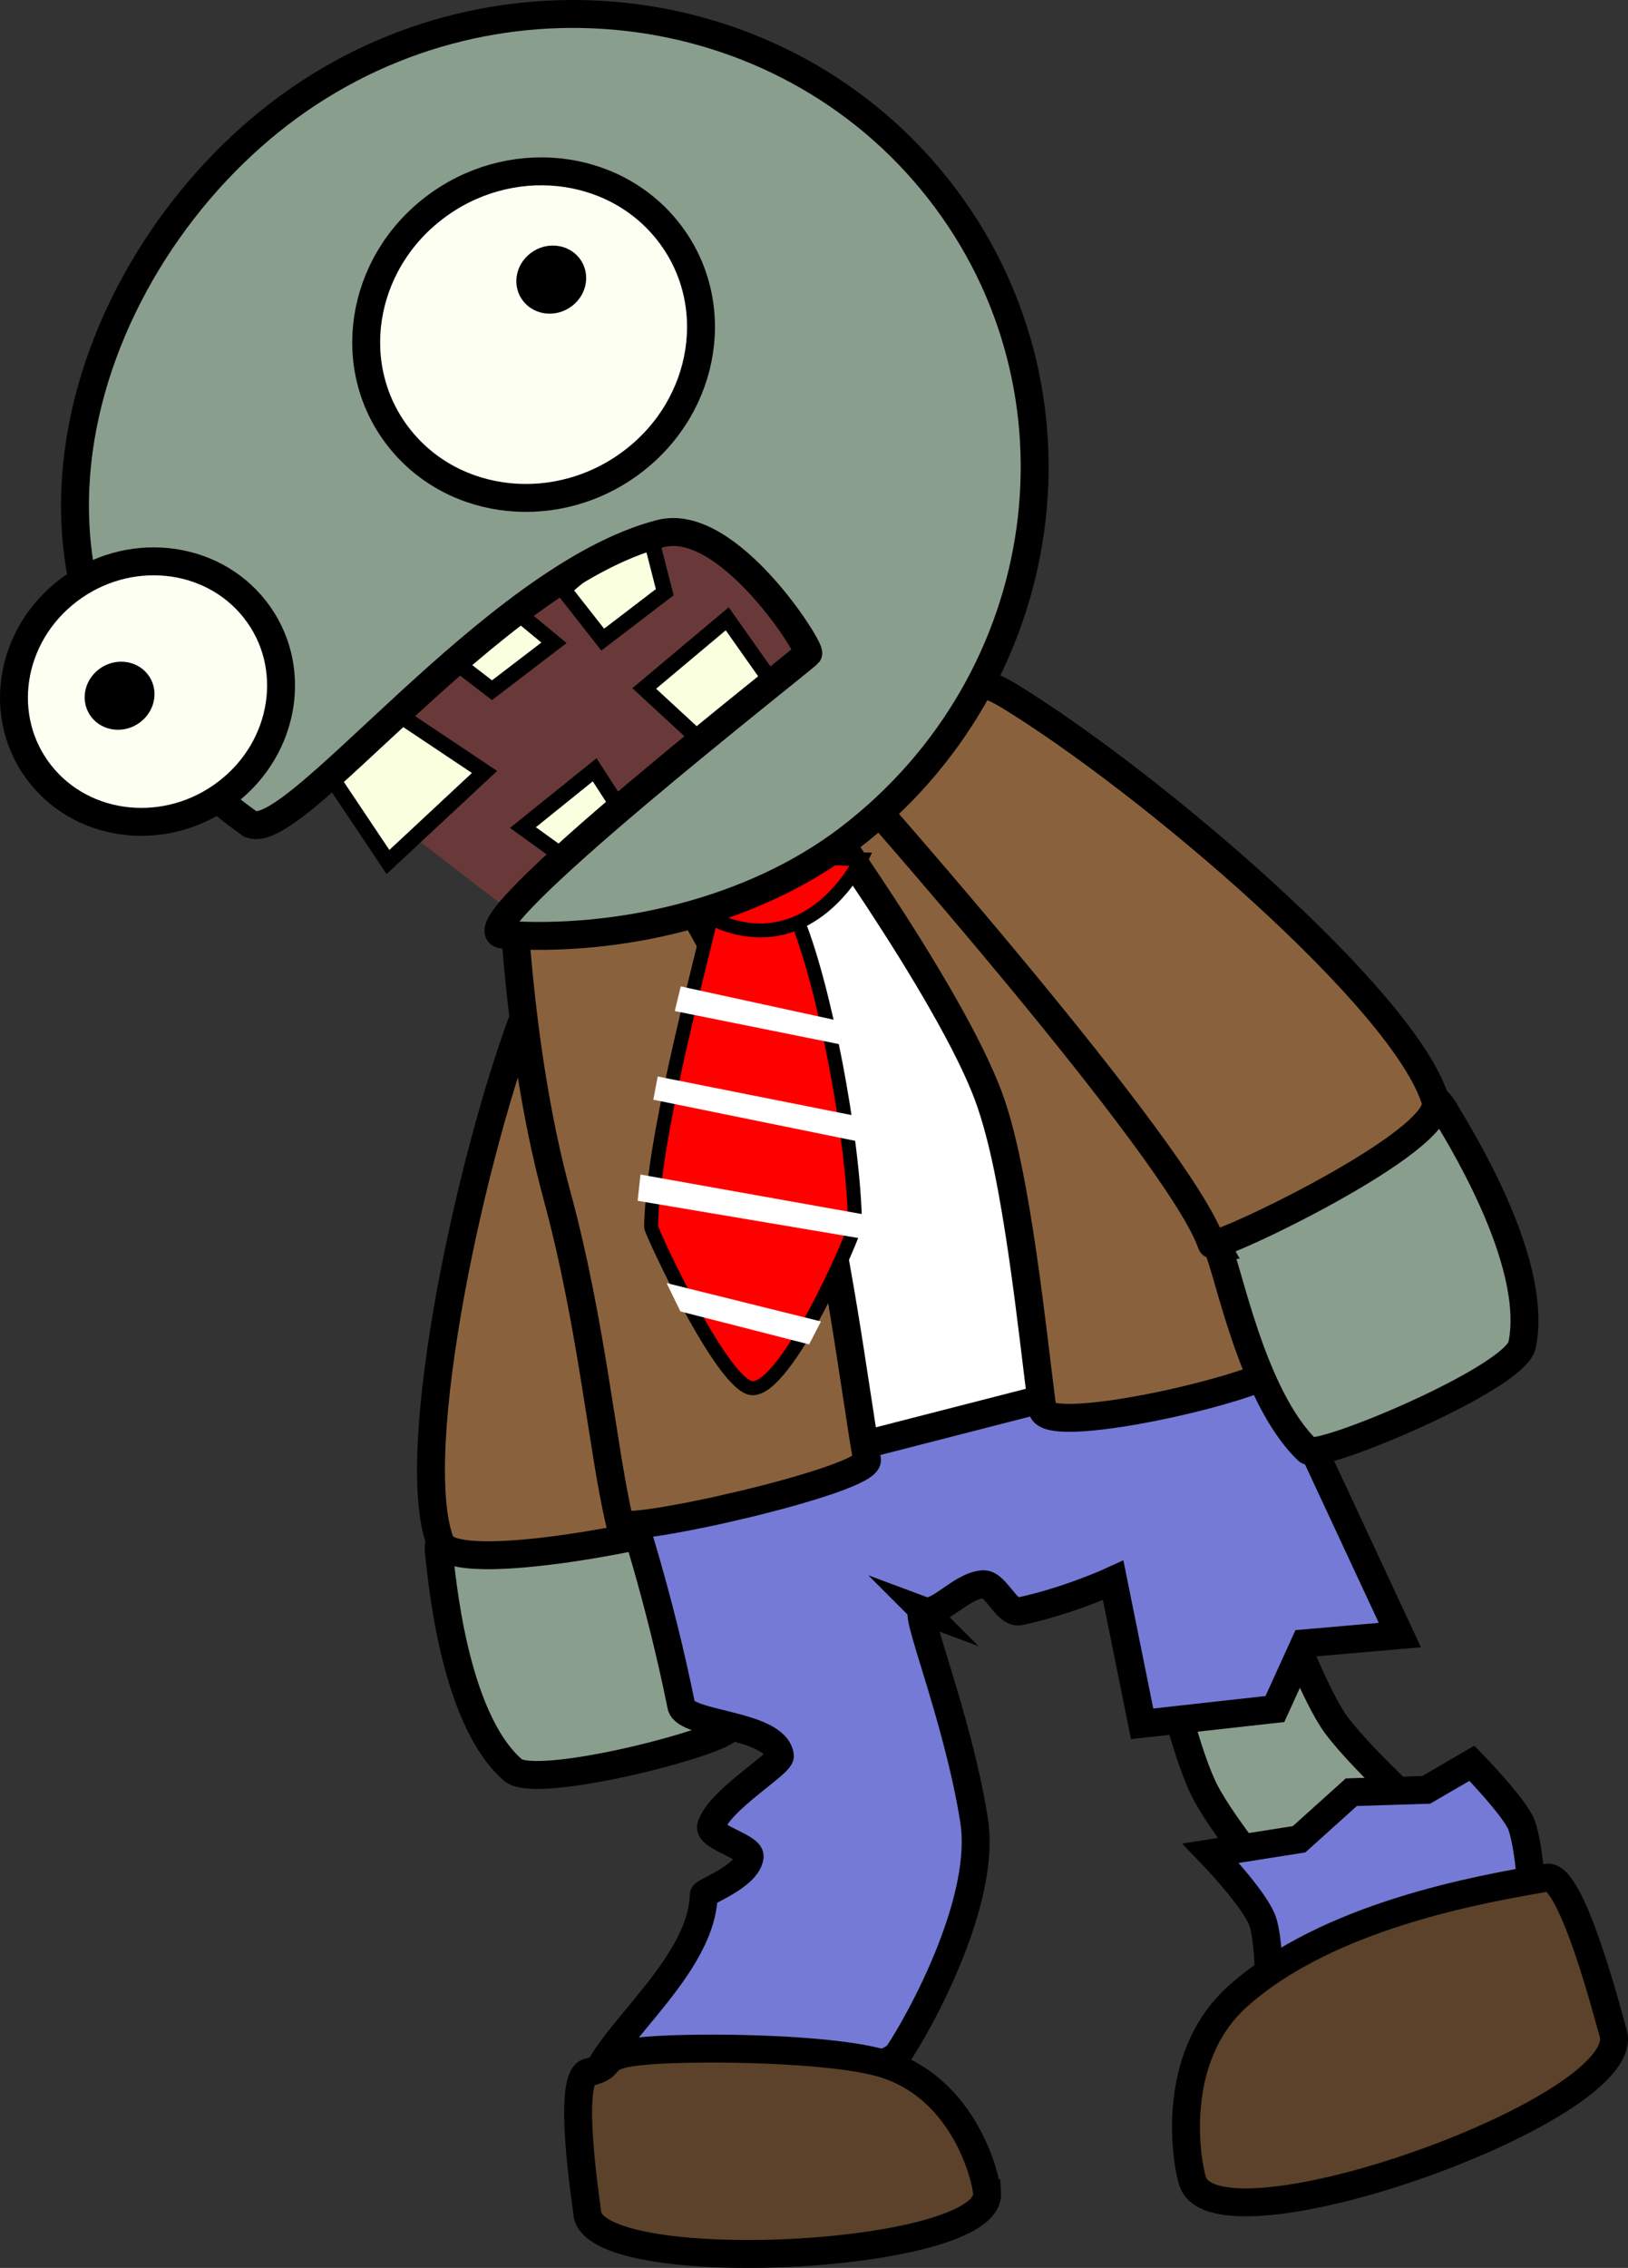 <svg version="1.1" xmlns="http://www.w3.org/2000/svg" xmlns:xlink="http://www.w3.org/1999/xlink" width="116.688" height="162.425" viewBox="0,0,116.688,162.425"><rect x="0" y="0" width="116.688" height="162.425" fill="#333333" stroke="none"/><g transform="translate(-179.166,-100.875)"><g data-paper-data="{&quot;isPaintingLayer&quot;:true}" fill-rule="nonzero" stroke="#000000" stroke-linecap="butt" stroke-linejoin="miter" stroke-miterlimit="10" stroke-dasharray="" stroke-dashoffset="0" style="mix-blend-mode: normal"><g data-paper-data="{&quot;index&quot;:null}" stroke-width="2"><path d="M231.422,224.608c-0.152,0.957 -13.792,4.507 -15.49,3.034c-4.336,-3.761 -5.126,-14.216 -5.302,-15.513c-0.72,-5.314 16.717,-7.107 17.437,-1.792c0.185,1.363 4.167,9.143 3.355,14.271z" fill="#8a9e8d"/><path d="M228.232,209.911c0.157,0.467 -16.547,3.984 -17.506,1.422c-2.44,-6.52 2.302,-28.235 6.27,-38.377c1.163,-2.973 3.66,-4.737 4.593,-4.835c4.728,-0.497 7.068,3.224 7.068,3.224c0,0 -2.471,32.486 -0.424,38.566z" fill="#89623d"/></g><path d="M271.214,237.011c0,0 -4.225,-5.044 -5.66,-7.796c-1.289,-2.472 -2.559,-7.964 -2.559,-7.964l8.412,-4.317c0,0 2.047,5.476 3.547,7.497c2.038,2.748 7.653,7.725 7.653,7.725z" fill="#8a9e8d" stroke-width="2"/><path d="M245.352,216.23c-0.878,-0.327 2.42,7.409 3.628,14.985c1.032,6.477 -5.109,16.452 -5.524,16.862c-2.082,2.051 -21.68,3.482 -21.785,2.825c-0.505,-3.175 7.802,-8.621 7.937,-14.327c0.005,-0.197 3.129,-1.323 3.29,-2.732c0.078,-0.684 -2.989,-1.425 -2.763,-2.178c0.562,-1.87 5.019,-4.473 4.931,-5.053c-0.349,-2.287 -6.782,-2.158 -7.067,-3.569c-1.626,-8.051 -3.799,-14.428 -3.799,-14.428l45.274,-12.152l10.028,21.513l-6.814,0.591l-2.143,4.706l-9.516,1.058l-2.075,-10.274c0,0 -3.203,1.48 -6.713,2.221c-0.924,0.195 -1.696,-1.997 -2.609,-1.943c-1.583,0.093 -3.235,2.283 -4.281,1.894z" fill="#757ad6" stroke-width="2"/><path d="M249.916,257.949c0.265,4.786 -28.396,6.162 -28.661,1.376c-0.02,-0.353 -1.52,-9.7 0.102,-10.045c2.148,-0.456 0.27,-1.231 4.254,-1.547c3.817,-0.303 13.463,-0.185 17.066,0.994c5.713,1.868 7.183,8.213 7.238,9.222z" fill="#5c422a" stroke-width="2"/><path d="M270.146,243.981c0,0 0.035,-4.059 -0.489,-5.528c-0.574,-1.609 -3.71,-4.855 -3.71,-4.855l6.331,-0.998l3.745,-3.371l5.364,-0.168l3.279,-1.905c0,0 3.122,3.207 3.56,4.433c0.608,1.705 0.783,5.661 0.783,5.661z" fill="#757ad6" stroke-width="2"/><path d="M267.872,243.858c6.466,-5.807 17.442,-7.694 22.177,-8.508c1.826,-0.314 4.574,10.644 4.716,11.041c1.925,5.395 -28.179,16.135 -30.103,10.74c-0.405,-1.136 -1.807,-8.767 3.21,-13.273z" data-paper-data="{&quot;index&quot;:null}" fill="#5c422a" stroke-width="2"/><g stroke-width="2"><path d="M238.491,205.015c0,0 -0.494,-14.323 -3.054,-21.398c-2.714,-7.5 -12.796,-22.402 -12.796,-22.402l14.934,-3.833c0,0 9.618,14.399 12.362,21.78c2.669,7.18 3.881,21.92 3.881,21.92z" fill="#ffffff"/><path d="M253.883,201.815c-0.709,-5.404 -1.826,-16.825 -3.79,-22.227c-2.868,-7.885 -13.862,-22.857 -13.862,-22.857l10.893,-8.152c0,0 12.406,10.717 17.455,22.994c3.295,8.012 5.278,22.095 6.47,26.949c0.331,1.346 -16.887,5.419 -17.166,3.294z" data-paper-data="{&quot;index&quot;:null}" fill="#89623d"/><path d="M223.593,209.952c-1.223,-5.096 -1.98,-14.175 -4.509,-23.476c-3.261,-11.992 -3.336,-26.003 -3.336,-26.003l10.233,0.698c0,0 9.03,15.115 11.192,22.018c1.884,6.018 3.278,17.305 4.135,22.215c0.257,1.473 -17.491,5.477 -17.714,4.548z" fill="#89623d"/></g><g><path d="M225.833,188.746c0.111,-6.191 3.203,-17.509 4.285,-22.139c0.362,-1.55 5.424,-1.624 6.09,-0.074c1.989,4.628 4.169,15.91 4.242,22.105c0.006,0.519 -4.894,11.811 -7.381,11.657c-2.095,-0.129 -7.242,-11.254 -7.236,-11.549z" fill="#ff0000" stroke-width="1"/><path d="M240.891,162.415c0,0 -2.617,5.491 -7.787,5.072c-4.946,-0.401 -7.684,-5.601 -7.684,-5.601z" fill="#ff0000" stroke-width="1"/><path d="M225.993,179.634l0.316,-1.662l14.064,2.797l0.244,1.843z" fill="#ffffff" stroke-width="0"/><path d="M227.533,173.285l0.426,-1.766l11.149,2.427l0.353,1.739z" fill="#ffffff" stroke-width="0"/><path d="M224.87,186.874l0.202,-1.881l16.425,2.931c0,0 0.057,0.564 0.026,0.835c-0.034,0.299 -0.222,0.884 -0.222,0.884z" fill="#ffffff" stroke-width="0"/><path d="M227.935,194.797l-0.991,-2.03l11.065,2.748l-0.849,1.644z" fill="#ffffff" stroke-width="0"/></g><g stroke-width="2"><path d="M266.428,190.231c-2.866,-5.061 13.365,-14.956 16.231,-9.895c0.699,1.235 6.878,10.78 5.602,16.873c-0.499,2.386 -14.605,8.273 -15.365,7.545c-4.066,-3.895 -5.734,-13.225 -6.469,-14.523z" fill="#8a9e8d"/><path d="M240.334,156.952c0,0 -0.421,-4.748 3.986,-7.421c0.87,-0.528 4.183,-0.642 7.138,1.161c10.081,6.153 28.425,21.79 30.596,29.02c0.853,2.841 -15.877,10.766 -16.048,10.26c-2.222,-6.593 -25.673,-33.019 -25.673,-33.019z" fill="#89623d"/></g><g><g><path d="M215.762,166.14l-13.551,-10.419l24.33,-20.931l13.563,13.89z" fill="#693939" stroke-width="0"/><path d="M206.974,162.61l-4.031,-6.021l4.84,-4.509l6.112,4.081z" fill="#faffe0" stroke-width="1.125"/><path d="M214.43,150.308l-4.054,-3.117l4.588,-3.506l3.91,3.226z" fill="#faffe0" stroke-width="1.125"/><path d="M222.367,146.684l-2.832,-3.606l5.948,-4.989l1.329,5.198z" data-paper-data="{&quot;index&quot;:null}" fill="#faffe0" stroke-width="1.125"/><path d="M230.342,154.794l-5,-4.613l5.948,-4.989l4.07,5.767z" fill="#faffe0" stroke-width="1.125"/><path d="M219.345,162.088l-2.698,-1.944l5.141,-4.139l1.826,2.822z" fill="#faffe0" stroke-width="1.125"/><path d="M197.015,159.825c-20.665,-14.745 -12.615,-39.497 2.21,-50.825c14.825,-11.328 35.972,-8.886 47.233,5.454c11.262,14.34 8.373,35.148 -6.451,46.476c-6.971,5.327 -16.702,7.451 -24.784,6.883c-3.495,-0.246 21.596,-19.758 21.873,-20.14c0.232,-0.321 -5.736,-9.817 -10.569,-8.588c-12.145,3.089 -26.642,22.788 -29.511,20.74z" fill="#8a9e8d" stroke-width="2"/></g><g><path d="M207.759,132.217c-3.936,-5.012 -2.805,-12.378 2.526,-16.451c5.331,-4.074 12.844,-3.313 16.78,1.699c3.936,5.012 2.805,12.378 -2.526,16.451c-5.331,4.074 -12.844,3.313 -16.78,-1.699z" fill="#fdfff3" stroke-width="2"/><path d="M216.665,122.438c-0.821,-1.045 -0.585,-2.581 0.527,-3.43c1.112,-0.849 2.678,-0.691 3.499,0.354c0.821,1.045 0.585,2.581 -0.527,3.43c-1.112,0.849 -2.678,0.691 -3.499,-0.354z" fill="#000000" stroke-width="0"/></g><g><path d="M182.038,156.291c-3.14,-3.998 -2.238,-9.874 2.015,-13.124c4.253,-3.25 10.246,-2.643 13.386,1.355c3.14,3.998 2.238,9.874 -2.015,13.124c-4.253,3.25 -10.246,2.643 -13.386,-1.355z" fill="#fdfff3" stroke-width="2"/><path d="M185.724,152.24c-0.821,-1.045 -0.585,-2.581 0.527,-3.43c1.112,-0.849 2.678,-0.691 3.499,0.354c0.821,1.045 0.585,2.581 -0.527,3.43c-1.112,0.849 -2.678,0.691 -3.499,-0.354z" fill="#000000" stroke-width="0"/></g></g></g></g></svg>
